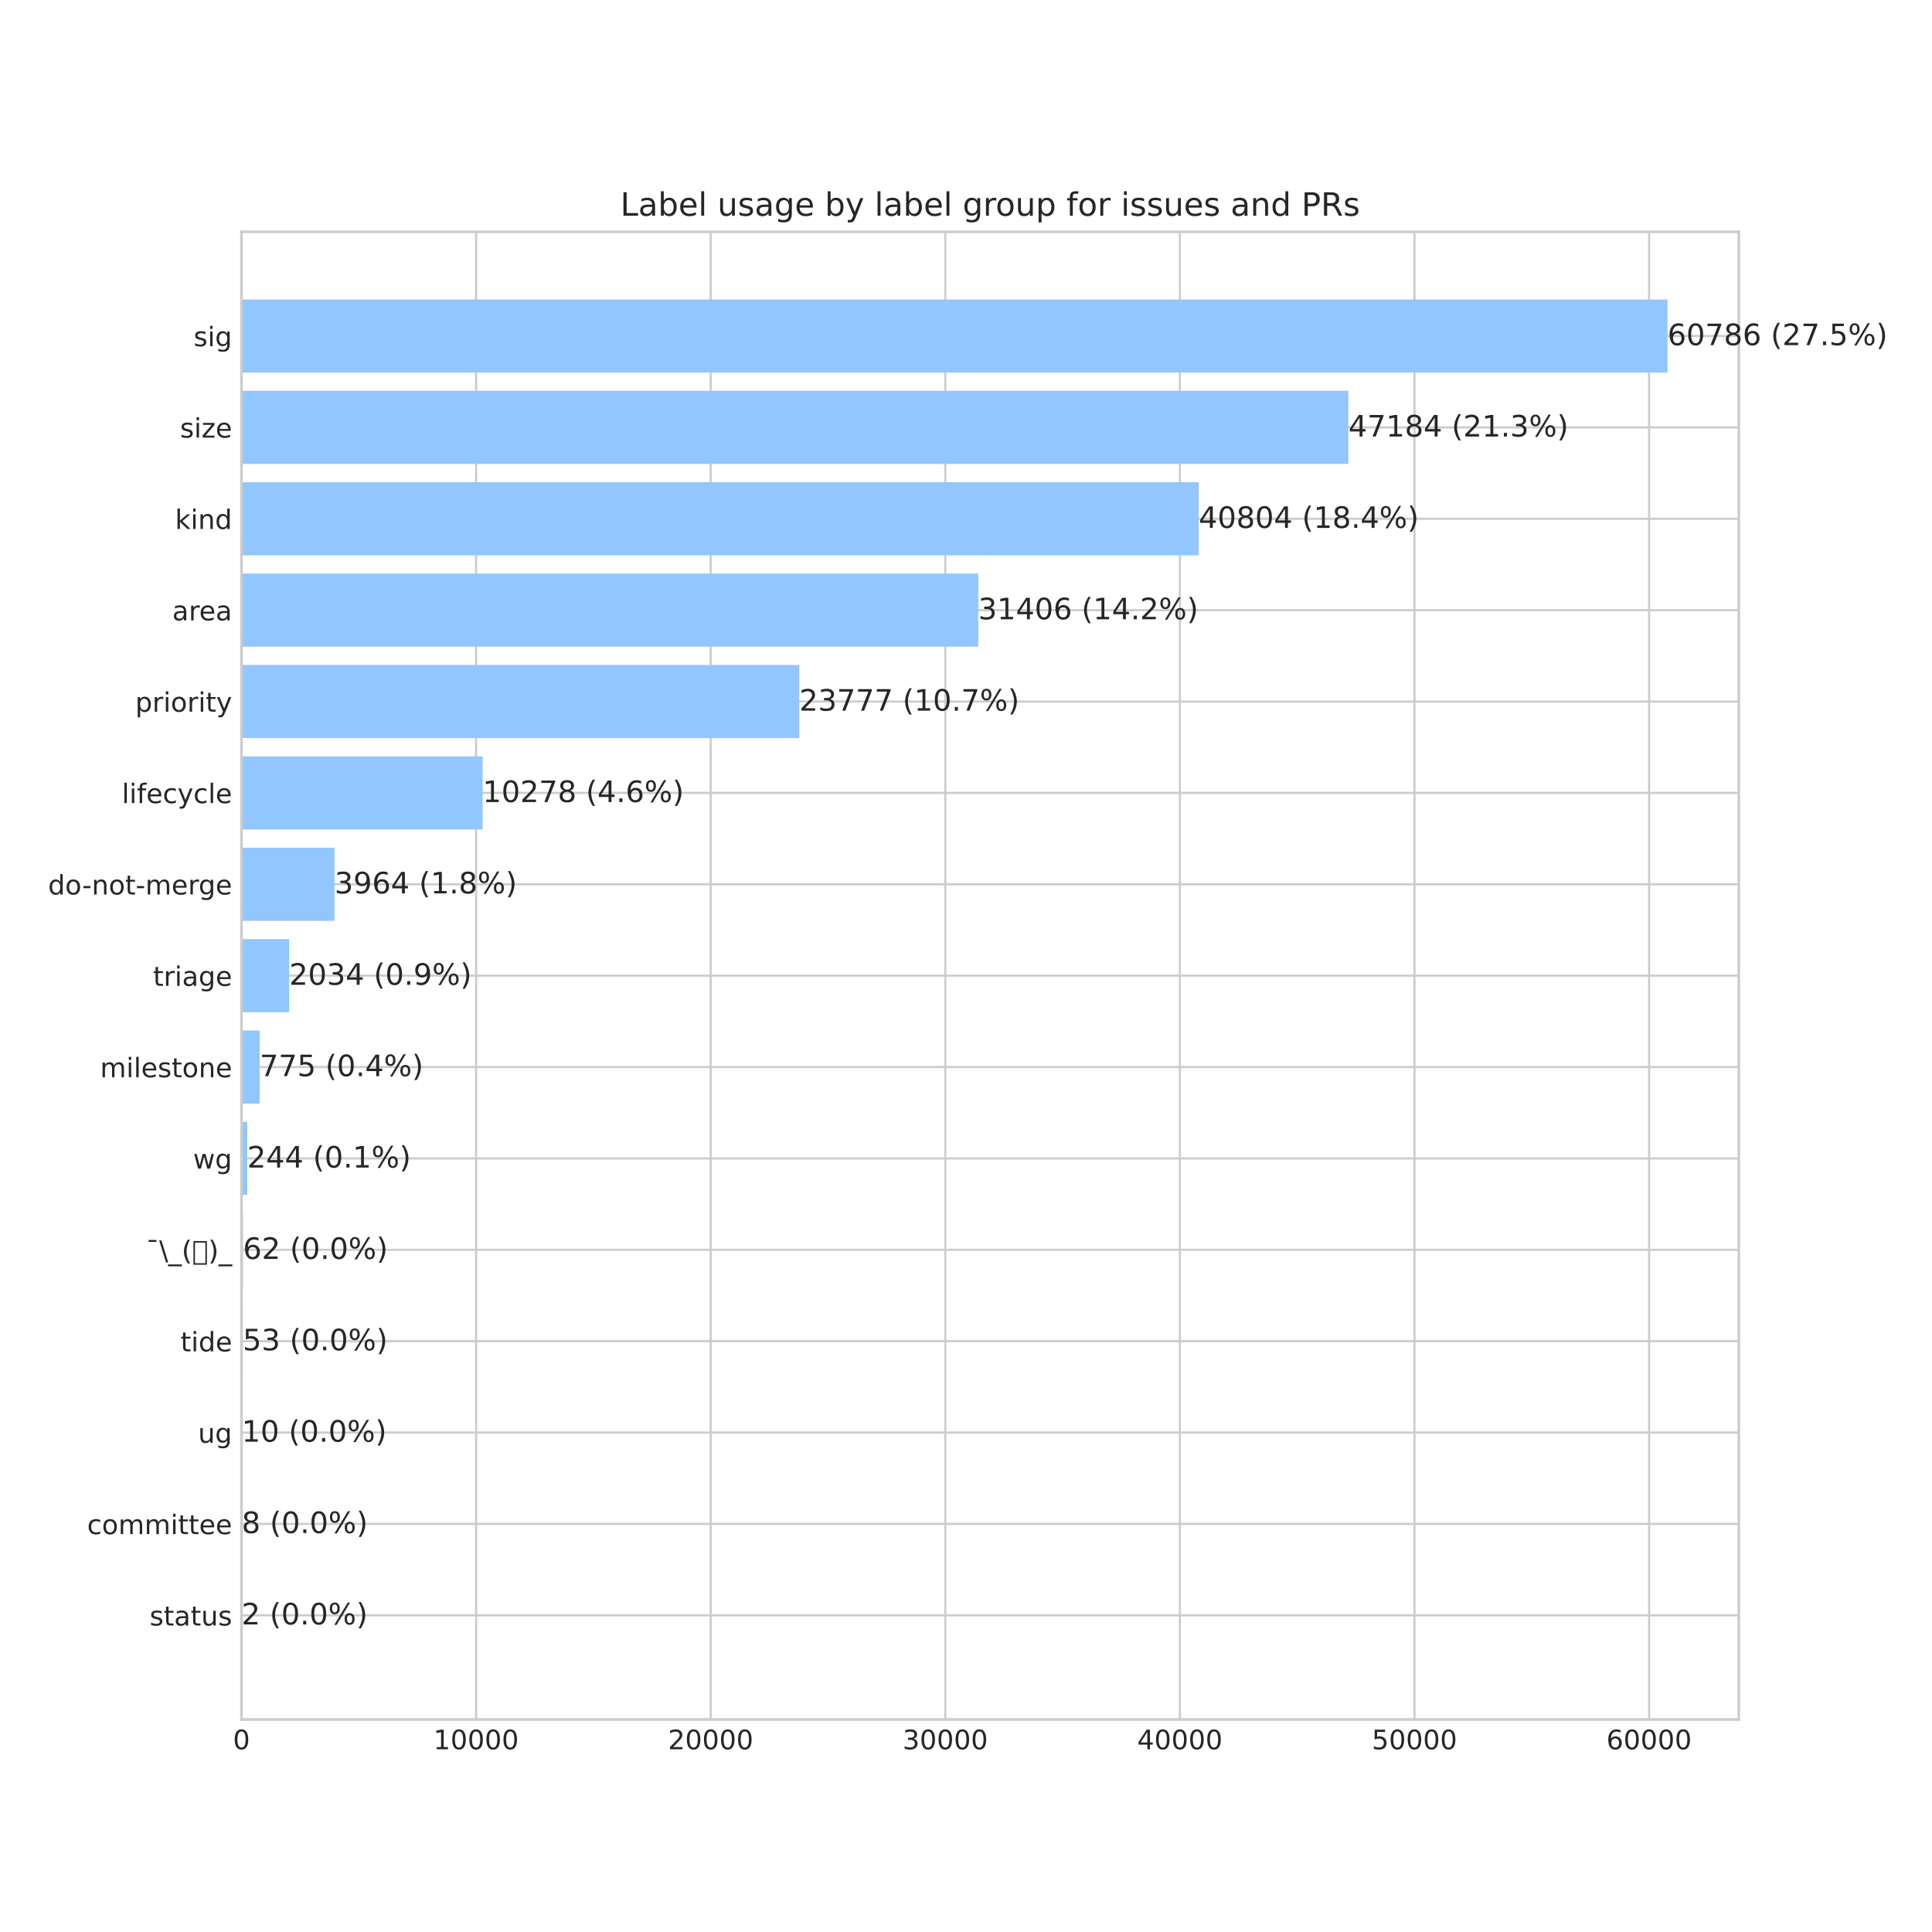 <svg xmlns="http://www.w3.org/2000/svg" xmlns:xlink="http://www.w3.org/1999/xlink" width="960" height="960" version="1.1" viewBox="0 0 720 720"><defs><style type="text/css">*{stroke-linecap:butt;stroke-linejoin:round}</style></defs><g id="figure_1"><g id="patch_1"><path d="M 0 720 L 720 720 L 720 0 L 0 0 z" style="fill:#fff"/></g><g id="axes_1"><g id="patch_2"><path d="M 90 640.8 L 648 640.8 L 648 86.4 L 90 86.4 z" style="fill:#fff"/></g><g id="matplotlib.axis_1"><g id="xtick_1"><g id="line2d_1"><path d="M 90 640.8 L 90 86.4" clip-path="url(#p9ee6053c88)" style="fill:none;stroke:#ccc;stroke-linecap:round;stroke-width:.8"/></g><g id="text_1"><defs><path id="DejaVuSans-48" d="M 31.781 66.406 Q 24.172 66.406 20.328 58.906 Q 16.5 51.422 16.5 36.375 Q 16.5 21.391 20.328 13.891 Q 24.172 6.391 31.781 6.391 Q 39.453 6.391 43.281 13.891 Q 47.125 21.391 47.125 36.375 Q 47.125 51.422 43.281 58.906 Q 39.453 66.406 31.781 66.406 z M 31.781 74.219 Q 44.047 74.219 50.516 64.516 Q 56.984 54.828 56.984 36.375 Q 56.984 17.969 50.516 8.266 Q 44.047 -1.422 31.781 -1.422 Q 19.531 -1.422 13.062 8.266 Q 6.594 17.969 6.594 36.375 Q 6.594 54.828 13.062 64.516 Q 19.531 74.219 31.781 74.219 z"/></defs><g style="fill:#262626" transform="translate(86.819 651.898)scale(0.1 -0.1)"><use xlink:href="#DejaVuSans-48"/></g></g></g><g id="xtick_2"><g id="line2d_3"><path d="M 177.426 640.8 L 177.426 86.4" clip-path="url(#p9ee6053c88)" style="fill:none;stroke:#ccc;stroke-linecap:round;stroke-width:.8"/></g><g id="text_2"><defs><path id="DejaVuSans-49" d="M 12.406 8.297 L 28.516 8.297 L 28.516 63.922 L 10.984 60.406 L 10.984 69.391 L 28.422 72.906 L 38.281 72.906 L 38.281 8.297 L 54.391 8.297 L 54.391 0 L 12.406 0 z"/></defs><g style="fill:#262626" transform="translate(161.52 651.898)scale(0.1 -0.1)"><use xlink:href="#DejaVuSans-49"/><use x="63.623" xlink:href="#DejaVuSans-48"/><use x="127.246" xlink:href="#DejaVuSans-48"/><use x="190.869" xlink:href="#DejaVuSans-48"/><use x="254.492" xlink:href="#DejaVuSans-48"/></g></g></g><g id="xtick_3"><g id="line2d_5"><path d="M 264.852 640.8 L 264.852 86.4" clip-path="url(#p9ee6053c88)" style="fill:none;stroke:#ccc;stroke-linecap:round;stroke-width:.8"/></g><g id="text_3"><defs><path id="DejaVuSans-50" d="M 19.188 8.297 L 53.609 8.297 L 53.609 0 L 7.328 0 L 7.328 8.297 Q 12.938 14.109 22.625 23.891 Q 32.328 33.688 34.812 36.531 Q 39.547 41.844 41.422 45.531 Q 43.312 49.219 43.312 52.781 Q 43.312 58.594 39.234 62.25 Q 35.156 65.922 28.609 65.922 Q 23.969 65.922 18.812 64.312 Q 13.672 62.703 7.812 59.422 L 7.812 69.391 Q 13.766 71.781 18.938 73 Q 24.125 74.219 28.422 74.219 Q 39.75 74.219 46.484 68.547 Q 53.219 62.891 53.219 53.422 Q 53.219 48.922 51.531 44.891 Q 49.859 40.875 45.406 35.406 Q 44.188 33.984 37.641 27.219 Q 31.109 20.453 19.188 8.297 z"/></defs><g style="fill:#262626" transform="translate(248.946 651.898)scale(0.1 -0.1)"><use xlink:href="#DejaVuSans-50"/><use x="63.623" xlink:href="#DejaVuSans-48"/><use x="127.246" xlink:href="#DejaVuSans-48"/><use x="190.869" xlink:href="#DejaVuSans-48"/><use x="254.492" xlink:href="#DejaVuSans-48"/></g></g></g><g id="xtick_4"><g id="line2d_7"><path d="M 352.278 640.8 L 352.278 86.4" clip-path="url(#p9ee6053c88)" style="fill:none;stroke:#ccc;stroke-linecap:round;stroke-width:.8"/></g><g id="text_4"><defs><path id="DejaVuSans-51" d="M 40.578 39.312 Q 47.656 37.797 51.625 33 Q 55.609 28.219 55.609 21.188 Q 55.609 10.406 48.188 4.484 Q 40.766 -1.422 27.094 -1.422 Q 22.516 -1.422 17.656 -0.516 Q 12.797 0.391 7.625 2.203 L 7.625 11.719 Q 11.719 9.328 16.594 8.109 Q 21.484 6.891 26.812 6.891 Q 36.078 6.891 40.938 10.547 Q 45.797 14.203 45.797 21.188 Q 45.797 27.641 41.281 31.266 Q 36.766 34.906 28.719 34.906 L 20.219 34.906 L 20.219 43.016 L 29.109 43.016 Q 36.375 43.016 40.234 45.922 Q 44.094 48.828 44.094 54.297 Q 44.094 59.906 40.109 62.906 Q 36.141 65.922 28.719 65.922 Q 24.656 65.922 20.016 65.031 Q 15.375 64.156 9.812 62.312 L 9.812 71.094 Q 15.438 72.656 20.344 73.438 Q 25.25 74.219 29.594 74.219 Q 40.828 74.219 47.359 69.109 Q 53.906 64.016 53.906 55.328 Q 53.906 49.266 50.438 45.094 Q 46.969 40.922 40.578 39.312 z"/></defs><g style="fill:#262626" transform="translate(336.372 651.898)scale(0.1 -0.1)"><use xlink:href="#DejaVuSans-51"/><use x="63.623" xlink:href="#DejaVuSans-48"/><use x="127.246" xlink:href="#DejaVuSans-48"/><use x="190.869" xlink:href="#DejaVuSans-48"/><use x="254.492" xlink:href="#DejaVuSans-48"/></g></g></g><g id="xtick_5"><g id="line2d_9"><path d="M 439.705 640.8 L 439.705 86.4" clip-path="url(#p9ee6053c88)" style="fill:none;stroke:#ccc;stroke-linecap:round;stroke-width:.8"/></g><g id="text_5"><defs><path id="DejaVuSans-52" d="M 37.797 64.312 L 12.891 25.391 L 37.797 25.391 z M 35.203 72.906 L 47.609 72.906 L 47.609 25.391 L 58.016 25.391 L 58.016 17.188 L 47.609 17.188 L 47.609 0 L 37.797 0 L 37.797 17.188 L 4.891 17.188 L 4.891 26.703 z"/></defs><g style="fill:#262626" transform="translate(423.798 651.898)scale(0.1 -0.1)"><use xlink:href="#DejaVuSans-52"/><use x="63.623" xlink:href="#DejaVuSans-48"/><use x="127.246" xlink:href="#DejaVuSans-48"/><use x="190.869" xlink:href="#DejaVuSans-48"/><use x="254.492" xlink:href="#DejaVuSans-48"/></g></g></g><g id="xtick_6"><g id="line2d_11"><path d="M 527.131 640.8 L 527.131 86.4" clip-path="url(#p9ee6053c88)" style="fill:none;stroke:#ccc;stroke-linecap:round;stroke-width:.8"/></g><g id="text_6"><defs><path id="DejaVuSans-53" d="M 10.797 72.906 L 49.516 72.906 L 49.516 64.594 L 19.828 64.594 L 19.828 46.734 Q 21.969 47.469 24.109 47.828 Q 26.266 48.188 28.422 48.188 Q 40.625 48.188 47.75 41.5 Q 54.891 34.812 54.891 23.391 Q 54.891 11.625 47.562 5.094 Q 40.234 -1.422 26.906 -1.422 Q 22.312 -1.422 17.547 -0.641 Q 12.797 0.141 7.719 1.703 L 7.719 11.625 Q 12.109 9.234 16.797 8.062 Q 21.484 6.891 26.703 6.891 Q 35.156 6.891 40.078 11.328 Q 45.016 15.766 45.016 23.391 Q 45.016 31 40.078 35.438 Q 35.156 39.891 26.703 39.891 Q 22.75 39.891 18.812 39.016 Q 14.891 38.141 10.797 36.281 z"/></defs><g style="fill:#262626" transform="translate(511.224 651.898)scale(0.1 -0.1)"><use xlink:href="#DejaVuSans-53"/><use x="63.623" xlink:href="#DejaVuSans-48"/><use x="127.246" xlink:href="#DejaVuSans-48"/><use x="190.869" xlink:href="#DejaVuSans-48"/><use x="254.492" xlink:href="#DejaVuSans-48"/></g></g></g><g id="xtick_7"><g id="line2d_13"><path d="M 614.557 640.8 L 614.557 86.4" clip-path="url(#p9ee6053c88)" style="fill:none;stroke:#ccc;stroke-linecap:round;stroke-width:.8"/></g><g id="text_7"><defs><path id="DejaVuSans-54" d="M 33.016 40.375 Q 26.375 40.375 22.484 35.828 Q 18.609 31.297 18.609 23.391 Q 18.609 15.531 22.484 10.953 Q 26.375 6.391 33.016 6.391 Q 39.656 6.391 43.531 10.953 Q 47.406 15.531 47.406 23.391 Q 47.406 31.297 43.531 35.828 Q 39.656 40.375 33.016 40.375 z M 52.594 71.297 L 52.594 62.312 Q 48.875 64.062 45.094 64.984 Q 41.312 65.922 37.594 65.922 Q 27.828 65.922 22.672 59.328 Q 17.531 52.734 16.797 39.406 Q 19.672 43.656 24.016 45.922 Q 28.375 48.188 33.594 48.188 Q 44.578 48.188 50.953 41.516 Q 57.328 34.859 57.328 23.391 Q 57.328 12.156 50.688 5.359 Q 44.047 -1.422 33.016 -1.422 Q 20.359 -1.422 13.672 8.266 Q 6.984 17.969 6.984 36.375 Q 6.984 53.656 15.188 63.938 Q 23.391 74.219 37.203 74.219 Q 40.922 74.219 44.703 73.484 Q 48.484 72.75 52.594 71.297 z"/></defs><g style="fill:#262626" transform="translate(598.651 651.898)scale(0.1 -0.1)"><use xlink:href="#DejaVuSans-54"/><use x="63.623" xlink:href="#DejaVuSans-48"/><use x="127.246" xlink:href="#DejaVuSans-48"/><use x="190.869" xlink:href="#DejaVuSans-48"/><use x="254.492" xlink:href="#DejaVuSans-48"/></g></g></g></g><g id="matplotlib.axis_2"><g id="ytick_1"><g id="line2d_15"><path d="M 90 601.978 L 648 601.978" clip-path="url(#p9ee6053c88)" style="fill:none;stroke:#ccc;stroke-linecap:round;stroke-width:.8"/></g><g id="text_8"><defs><path id="DejaVuSans-115" d="M 44.281 53.078 L 44.281 44.578 Q 40.484 46.531 36.375 47.5 Q 32.281 48.484 27.875 48.484 Q 21.188 48.484 17.844 46.438 Q 14.5 44.391 14.5 40.281 Q 14.5 37.156 16.891 35.375 Q 19.281 33.594 26.516 31.984 L 29.594 31.297 Q 39.156 29.25 43.188 25.516 Q 47.219 21.781 47.219 15.094 Q 47.219 7.469 41.188 3.016 Q 35.156 -1.422 24.609 -1.422 Q 20.219 -1.422 15.453 -0.562 Q 10.688 0.297 5.422 2 L 5.422 11.281 Q 10.406 8.688 15.234 7.391 Q 20.062 6.109 24.812 6.109 Q 31.156 6.109 34.562 8.281 Q 37.984 10.453 37.984 14.406 Q 37.984 18.062 35.516 20.016 Q 33.062 21.969 24.703 23.781 L 21.578 24.516 Q 13.234 26.266 9.516 29.906 Q 5.812 33.547 5.812 39.891 Q 5.812 47.609 11.281 51.797 Q 16.75 56 26.812 56 Q 31.781 56 36.172 55.266 Q 40.578 54.547 44.281 53.078 z"/><path id="DejaVuSans-116" d="M 18.312 70.219 L 18.312 54.688 L 36.812 54.688 L 36.812 47.703 L 18.312 47.703 L 18.312 18.016 Q 18.312 11.328 20.141 9.422 Q 21.969 7.516 27.594 7.516 L 36.812 7.516 L 36.812 0 L 27.594 0 Q 17.188 0 13.234 3.875 Q 9.281 7.766 9.281 18.016 L 9.281 47.703 L 2.688 47.703 L 2.688 54.688 L 9.281 54.688 L 9.281 70.219 z"/><path id="DejaVuSans-97" d="M 34.281 27.484 Q 23.391 27.484 19.188 25 Q 14.984 22.516 14.984 16.5 Q 14.984 11.719 18.141 8.906 Q 21.297 6.109 26.703 6.109 Q 34.188 6.109 38.703 11.406 Q 43.219 16.703 43.219 25.484 L 43.219 27.484 z M 52.203 31.203 L 52.203 0 L 43.219 0 L 43.219 8.297 Q 40.141 3.328 35.547 0.953 Q 30.953 -1.422 24.312 -1.422 Q 15.922 -1.422 10.953 3.297 Q 6 8.016 6 15.922 Q 6 25.141 12.172 29.828 Q 18.359 34.516 30.609 34.516 L 43.219 34.516 L 43.219 35.406 Q 43.219 41.609 39.141 45 Q 35.062 48.391 27.688 48.391 Q 23 48.391 18.547 47.266 Q 14.109 46.141 10.016 43.891 L 10.016 52.203 Q 14.938 54.109 19.578 55.047 Q 24.219 56 28.609 56 Q 40.484 56 46.344 49.844 Q 52.203 43.703 52.203 31.203 z"/><path id="DejaVuSans-117" d="M 8.5 21.578 L 8.5 54.688 L 17.484 54.688 L 17.484 21.922 Q 17.484 14.156 20.5 10.266 Q 23.531 6.391 29.594 6.391 Q 36.859 6.391 41.078 11.031 Q 45.312 15.672 45.312 23.688 L 45.312 54.688 L 54.297 54.688 L 54.297 0 L 45.312 0 L 45.312 8.406 Q 42.047 3.422 37.719 1 Q 33.406 -1.422 27.688 -1.422 Q 18.266 -1.422 13.375 4.438 Q 8.5 10.297 8.5 21.578 z M 31.109 56 z"/></defs><g style="fill:#262626" transform="translate(55.775 605.778)scale(0.1 -0.1)"><use xlink:href="#DejaVuSans-115"/><use x="52.1" xlink:href="#DejaVuSans-116"/><use x="91.309" xlink:href="#DejaVuSans-97"/><use x="152.588" xlink:href="#DejaVuSans-116"/><use x="191.797" xlink:href="#DejaVuSans-117"/><use x="255.176" xlink:href="#DejaVuSans-115"/></g></g></g><g id="ytick_2"><g id="line2d_17"><path d="M 90 567.924 L 648 567.924" clip-path="url(#p9ee6053c88)" style="fill:none;stroke:#ccc;stroke-linecap:round;stroke-width:.8"/></g><g id="text_9"><defs><path id="DejaVuSans-99" d="M 48.781 52.594 L 48.781 44.188 Q 44.969 46.297 41.141 47.344 Q 37.312 48.391 33.406 48.391 Q 24.656 48.391 19.812 42.844 Q 14.984 37.312 14.984 27.297 Q 14.984 17.281 19.812 11.734 Q 24.656 6.203 33.406 6.203 Q 37.312 6.203 41.141 7.25 Q 44.969 8.297 48.781 10.406 L 48.781 2.094 Q 45.016 0.344 40.984 -0.531 Q 36.969 -1.422 32.422 -1.422 Q 20.062 -1.422 12.781 6.344 Q 5.516 14.109 5.516 27.297 Q 5.516 40.672 12.859 48.328 Q 20.219 56 33.016 56 Q 37.156 56 41.109 55.141 Q 45.062 54.297 48.781 52.594 z"/><path id="DejaVuSans-111" d="M 30.609 48.391 Q 23.391 48.391 19.188 42.75 Q 14.984 37.109 14.984 27.297 Q 14.984 17.484 19.156 11.844 Q 23.344 6.203 30.609 6.203 Q 37.797 6.203 41.984 11.859 Q 46.188 17.531 46.188 27.297 Q 46.188 37.016 41.984 42.703 Q 37.797 48.391 30.609 48.391 z M 30.609 56 Q 42.328 56 49.016 48.375 Q 55.719 40.766 55.719 27.297 Q 55.719 13.875 49.016 6.219 Q 42.328 -1.422 30.609 -1.422 Q 18.844 -1.422 12.172 6.219 Q 5.516 13.875 5.516 27.297 Q 5.516 40.766 12.172 48.375 Q 18.844 56 30.609 56 z"/><path id="DejaVuSans-109" d="M 52 44.188 Q 55.375 50.25 60.062 53.125 Q 64.75 56 71.094 56 Q 79.641 56 84.281 50.016 Q 88.922 44.047 88.922 33.016 L 88.922 0 L 79.891 0 L 79.891 32.719 Q 79.891 40.578 77.094 44.375 Q 74.312 48.188 68.609 48.188 Q 61.625 48.188 57.562 43.547 Q 53.516 38.922 53.516 30.906 L 53.516 0 L 44.484 0 L 44.484 32.719 Q 44.484 40.625 41.703 44.406 Q 38.922 48.188 33.109 48.188 Q 26.219 48.188 22.156 43.531 Q 18.109 38.875 18.109 30.906 L 18.109 0 L 9.078 0 L 9.078 54.688 L 18.109 54.688 L 18.109 46.188 Q 21.188 51.219 25.484 53.609 Q 29.781 56 35.688 56 Q 41.656 56 45.828 52.969 Q 50 49.953 52 44.188 z"/><path id="DejaVuSans-105" d="M 9.422 54.688 L 18.406 54.688 L 18.406 0 L 9.422 0 z M 9.422 75.984 L 18.406 75.984 L 18.406 64.594 L 9.422 64.594 z"/><path id="DejaVuSans-101" d="M 56.203 29.594 L 56.203 25.203 L 14.891 25.203 Q 15.484 15.922 20.484 11.062 Q 25.484 6.203 34.422 6.203 Q 39.594 6.203 44.453 7.469 Q 49.312 8.734 54.109 11.281 L 54.109 2.781 Q 49.266 0.734 44.188 -0.344 Q 39.109 -1.422 33.891 -1.422 Q 20.797 -1.422 13.156 6.188 Q 5.516 13.812 5.516 26.812 Q 5.516 40.234 12.766 48.109 Q 20.016 56 32.328 56 Q 43.359 56 49.781 48.891 Q 56.203 41.797 56.203 29.594 z M 47.219 32.234 Q 47.125 39.594 43.094 43.984 Q 39.062 48.391 32.422 48.391 Q 24.906 48.391 20.391 44.141 Q 15.875 39.891 15.188 32.172 z"/></defs><g style="fill:#262626" transform="translate(32.477 571.724)scale(0.1 -0.1)"><use xlink:href="#DejaVuSans-99"/><use x="54.98" xlink:href="#DejaVuSans-111"/><use x="116.162" xlink:href="#DejaVuSans-109"/><use x="213.574" xlink:href="#DejaVuSans-109"/><use x="310.986" xlink:href="#DejaVuSans-105"/><use x="338.77" xlink:href="#DejaVuSans-116"/><use x="377.979" xlink:href="#DejaVuSans-116"/><use x="417.188" xlink:href="#DejaVuSans-101"/><use x="478.711" xlink:href="#DejaVuSans-101"/></g></g></g><g id="ytick_3"><g id="line2d_19"><path d="M 90 533.87 L 648 533.87" clip-path="url(#p9ee6053c88)" style="fill:none;stroke:#ccc;stroke-linecap:round;stroke-width:.8"/></g><g id="text_10"><defs><path id="DejaVuSans-103" d="M 45.406 27.984 Q 45.406 37.75 41.375 43.109 Q 37.359 48.484 30.078 48.484 Q 22.859 48.484 18.828 43.109 Q 14.797 37.75 14.797 27.984 Q 14.797 18.266 18.828 12.891 Q 22.859 7.516 30.078 7.516 Q 37.359 7.516 41.375 12.891 Q 45.406 18.266 45.406 27.984 z M 54.391 6.781 Q 54.391 -7.172 48.188 -13.984 Q 42 -20.797 29.203 -20.797 Q 24.469 -20.797 20.266 -20.094 Q 16.062 -19.391 12.109 -17.922 L 12.109 -9.188 Q 16.062 -11.328 19.922 -12.344 Q 23.781 -13.375 27.781 -13.375 Q 36.625 -13.375 41.016 -8.766 Q 45.406 -4.156 45.406 5.172 L 45.406 9.625 Q 42.625 4.781 38.281 2.391 Q 33.938 0 27.875 0 Q 17.828 0 11.672 7.656 Q 5.516 15.328 5.516 27.984 Q 5.516 40.672 11.672 48.328 Q 17.828 56 27.875 56 Q 33.938 56 38.281 53.609 Q 42.625 51.219 45.406 46.391 L 45.406 54.688 L 54.391 54.688 z"/></defs><g style="fill:#262626" transform="translate(73.814 537.669)scale(0.1 -0.1)"><use xlink:href="#DejaVuSans-117"/><use x="63.379" xlink:href="#DejaVuSans-103"/></g></g></g><g id="ytick_4"><g id="line2d_21"><path d="M 90 499.816 L 648 499.816" clip-path="url(#p9ee6053c88)" style="fill:none;stroke:#ccc;stroke-linecap:round;stroke-width:.8"/></g><g id="text_11"><defs><path id="DejaVuSans-100" d="M 45.406 46.391 L 45.406 75.984 L 54.391 75.984 L 54.391 0 L 45.406 0 L 45.406 8.203 Q 42.578 3.328 38.25 0.953 Q 33.938 -1.422 27.875 -1.422 Q 17.969 -1.422 11.734 6.484 Q 5.516 14.406 5.516 27.297 Q 5.516 40.188 11.734 48.094 Q 17.969 56 27.875 56 Q 33.938 56 38.25 53.625 Q 42.578 51.266 45.406 46.391 z M 14.797 27.297 Q 14.797 17.391 18.875 11.75 Q 22.953 6.109 30.078 6.109 Q 37.203 6.109 41.297 11.75 Q 45.406 17.391 45.406 27.297 Q 45.406 37.203 41.297 42.844 Q 37.203 48.484 30.078 48.484 Q 22.953 48.484 18.875 42.844 Q 14.797 37.203 14.797 27.297 z"/></defs><g style="fill:#262626" transform="translate(67.3 503.615)scale(0.1 -0.1)"><use xlink:href="#DejaVuSans-116"/><use x="39.209" xlink:href="#DejaVuSans-105"/><use x="66.992" xlink:href="#DejaVuSans-100"/><use x="130.469" xlink:href="#DejaVuSans-101"/></g></g></g><g id="ytick_5"><g id="line2d_23"><path d="M 90 465.762 L 648 465.762" clip-path="url(#p9ee6053c88)" style="fill:none;stroke:#ccc;stroke-linecap:round;stroke-width:.8"/></g><g id="text_12"><defs><path id="DejaVuSans-175" d="M 10.406 74.516 L 39.594 74.516 L 39.594 67.281 L 10.406 67.281 z"/><path id="DejaVuSans-92" d="M 8.297 72.906 L 33.688 -9.281 L 25.391 -9.281 L 0 72.906 z"/><path id="DejaVuSans-95" d="M 50.984 -16.609 L 50.984 -23.578 L -0.984 -23.578 L -0.984 -16.609 z"/><path id="DejaVuSans-40" d="M 31 75.875 Q 24.469 64.656 21.281 53.656 Q 18.109 42.672 18.109 31.391 Q 18.109 20.125 21.312 9.062 Q 24.516 -2 31 -13.188 L 23.188 -13.188 Q 15.875 -1.703 12.234 9.375 Q 8.594 20.453 8.594 31.391 Q 8.594 42.281 12.203 53.312 Q 15.828 64.359 23.188 75.875 z"/><path id="DejaVuSans-12484" d="M 4.984 -17.672 L 4.984 70.516 L 54.984 70.516 L 54.984 -17.672 z M 10.594 -12.109 L 49.422 -12.109 L 49.422 64.891 L 10.594 64.891 z"/><path id="DejaVuSans-41" d="M 8.016 75.875 L 15.828 75.875 Q 23.141 64.359 26.781 53.312 Q 30.422 42.281 30.422 31.391 Q 30.422 20.453 26.781 9.375 Q 23.141 -1.703 15.828 -13.188 L 8.016 -13.188 Q 14.5 -2 17.703 9.062 Q 20.906 20.125 20.906 31.391 Q 20.906 42.672 17.703 53.656 Q 14.5 64.656 8.016 75.875 z"/></defs><g style="fill:#262626" transform="translate(54.327 469.556)scale(0.1 -0.1)"><use xlink:href="#DejaVuSans-175"/><use x="50" xlink:href="#DejaVuSans-92"/><use x="83.691" xlink:href="#DejaVuSans-95"/><use x="133.691" xlink:href="#DejaVuSans-40"/><use x="172.705" xlink:href="#DejaVuSans-12484"/><use x="232.715" xlink:href="#DejaVuSans-41"/><use x="271.729" xlink:href="#DejaVuSans-95"/></g></g></g><g id="ytick_6"><g id="line2d_25"><path d="M 90 431.708 L 648 431.708" clip-path="url(#p9ee6053c88)" style="fill:none;stroke:#ccc;stroke-linecap:round;stroke-width:.8"/></g><g id="text_13"><defs><path id="DejaVuSans-119" d="M 4.203 54.688 L 13.188 54.688 L 24.422 12.016 L 35.594 54.688 L 46.188 54.688 L 57.422 12.016 L 68.609 54.688 L 77.594 54.688 L 63.281 0 L 52.688 0 L 40.922 44.828 L 29.109 0 L 18.5 0 z"/></defs><g style="fill:#262626" transform="translate(71.973 435.507)scale(0.1 -0.1)"><use xlink:href="#DejaVuSans-119"/><use x="81.787" xlink:href="#DejaVuSans-103"/></g></g></g><g id="ytick_7"><g id="line2d_27"><path d="M 90 397.654 L 648 397.654" clip-path="url(#p9ee6053c88)" style="fill:none;stroke:#ccc;stroke-linecap:round;stroke-width:.8"/></g><g id="text_14"><defs><path id="DejaVuSans-108" d="M 9.422 75.984 L 18.406 75.984 L 18.406 0 L 9.422 0 z"/><path id="DejaVuSans-110" d="M 54.891 33.016 L 54.891 0 L 45.906 0 L 45.906 32.719 Q 45.906 40.484 42.875 44.328 Q 39.844 48.188 33.797 48.188 Q 26.516 48.188 22.312 43.547 Q 18.109 38.922 18.109 30.906 L 18.109 0 L 9.078 0 L 9.078 54.688 L 18.109 54.688 L 18.109 46.188 Q 21.344 51.125 25.703 53.562 Q 30.078 56 35.797 56 Q 45.219 56 50.047 50.172 Q 54.891 44.344 54.891 33.016 z"/></defs><g style="fill:#262626" transform="translate(37.311 401.453)scale(0.1 -0.1)"><use xlink:href="#DejaVuSans-109"/><use x="97.412" xlink:href="#DejaVuSans-105"/><use x="125.195" xlink:href="#DejaVuSans-108"/><use x="152.979" xlink:href="#DejaVuSans-101"/><use x="214.502" xlink:href="#DejaVuSans-115"/><use x="266.602" xlink:href="#DejaVuSans-116"/><use x="305.811" xlink:href="#DejaVuSans-111"/><use x="366.992" xlink:href="#DejaVuSans-110"/><use x="430.371" xlink:href="#DejaVuSans-101"/></g></g></g><g id="ytick_8"><g id="line2d_29"><path d="M 90 363.6 L 648 363.6" clip-path="url(#p9ee6053c88)" style="fill:none;stroke:#ccc;stroke-linecap:round;stroke-width:.8"/></g><g id="text_15"><defs><path id="DejaVuSans-114" d="M 41.109 46.297 Q 39.594 47.172 37.812 47.578 Q 36.031 48 33.891 48 Q 26.266 48 22.188 43.047 Q 18.109 38.094 18.109 28.812 L 18.109 0 L 9.078 0 L 9.078 54.688 L 18.109 54.688 L 18.109 46.188 Q 20.953 51.172 25.484 53.578 Q 30.031 56 36.531 56 Q 37.453 56 38.578 55.875 Q 39.703 55.766 41.062 55.516 z"/></defs><g style="fill:#262626" transform="translate(57.061 367.399)scale(0.1 -0.1)"><use xlink:href="#DejaVuSans-116"/><use x="39.209" xlink:href="#DejaVuSans-114"/><use x="80.322" xlink:href="#DejaVuSans-105"/><use x="108.105" xlink:href="#DejaVuSans-97"/><use x="169.385" xlink:href="#DejaVuSans-103"/><use x="232.861" xlink:href="#DejaVuSans-101"/></g></g></g><g id="ytick_9"><g id="line2d_31"><path d="M 90 329.546 L 648 329.546" clip-path="url(#p9ee6053c88)" style="fill:none;stroke:#ccc;stroke-linecap:round;stroke-width:.8"/></g><g id="text_16"><defs><path id="DejaVuSans-45" d="M 4.891 31.391 L 31.203 31.391 L 31.203 23.391 L 4.891 23.391 z"/></defs><g style="fill:#262626" transform="translate(17.922 333.345)scale(0.1 -0.1)"><use xlink:href="#DejaVuSans-100"/><use x="63.477" xlink:href="#DejaVuSans-111"/><use x="126.533" xlink:href="#DejaVuSans-45"/><use x="162.617" xlink:href="#DejaVuSans-110"/><use x="225.996" xlink:href="#DejaVuSans-111"/><use x="287.178" xlink:href="#DejaVuSans-116"/><use x="326.387" xlink:href="#DejaVuSans-45"/><use x="362.471" xlink:href="#DejaVuSans-109"/><use x="459.883" xlink:href="#DejaVuSans-101"/><use x="521.406" xlink:href="#DejaVuSans-114"/><use x="560.77" xlink:href="#DejaVuSans-103"/><use x="624.246" xlink:href="#DejaVuSans-101"/></g></g></g><g id="ytick_10"><g id="line2d_33"><path d="M 90 295.492 L 648 295.492" clip-path="url(#p9ee6053c88)" style="fill:none;stroke:#ccc;stroke-linecap:round;stroke-width:.8"/></g><g id="text_17"><defs><path id="DejaVuSans-102" d="M 37.109 75.984 L 37.109 68.5 L 28.516 68.5 Q 23.688 68.5 21.797 66.547 Q 19.922 64.594 19.922 59.516 L 19.922 54.688 L 34.719 54.688 L 34.719 47.703 L 19.922 47.703 L 19.922 0 L 10.891 0 L 10.891 47.703 L 2.297 47.703 L 2.297 54.688 L 10.891 54.688 L 10.891 58.5 Q 10.891 67.625 15.141 71.797 Q 19.391 75.984 28.609 75.984 z"/><path id="DejaVuSans-121" d="M 32.172 -5.078 Q 28.375 -14.844 24.75 -17.812 Q 21.141 -20.797 15.094 -20.797 L 7.906 -20.797 L 7.906 -13.281 L 13.188 -13.281 Q 16.891 -13.281 18.938 -11.516 Q 21 -9.766 23.484 -3.219 L 25.094 0.875 L 2.984 54.688 L 12.5 54.688 L 29.594 11.922 L 46.688 54.688 L 56.203 54.688 z"/></defs><g style="fill:#262626" transform="translate(45.423 299.291)scale(0.1 -0.1)"><use xlink:href="#DejaVuSans-108"/><use x="27.783" xlink:href="#DejaVuSans-105"/><use x="55.566" xlink:href="#DejaVuSans-102"/><use x="90.771" xlink:href="#DejaVuSans-101"/><use x="152.295" xlink:href="#DejaVuSans-99"/><use x="207.275" xlink:href="#DejaVuSans-121"/><use x="266.455" xlink:href="#DejaVuSans-99"/><use x="321.436" xlink:href="#DejaVuSans-108"/><use x="349.219" xlink:href="#DejaVuSans-101"/></g></g></g><g id="ytick_11"><g id="line2d_35"><path d="M 90 261.438 L 648 261.438" clip-path="url(#p9ee6053c88)" style="fill:none;stroke:#ccc;stroke-linecap:round;stroke-width:.8"/></g><g id="text_18"><defs><path id="DejaVuSans-112" d="M 18.109 8.203 L 18.109 -20.797 L 9.078 -20.797 L 9.078 54.688 L 18.109 54.688 L 18.109 46.391 Q 20.953 51.266 25.266 53.625 Q 29.594 56 35.594 56 Q 45.562 56 51.781 48.094 Q 58.016 40.188 58.016 27.297 Q 58.016 14.406 51.781 6.484 Q 45.562 -1.422 35.594 -1.422 Q 29.594 -1.422 25.266 0.953 Q 20.953 3.328 18.109 8.203 z M 48.688 27.297 Q 48.688 37.203 44.609 42.844 Q 40.531 48.484 33.406 48.484 Q 26.266 48.484 22.188 42.844 Q 18.109 37.203 18.109 27.297 Q 18.109 17.391 22.188 11.75 Q 26.266 6.109 33.406 6.109 Q 40.531 6.109 44.609 11.75 Q 48.688 17.391 48.688 27.297 z"/></defs><g style="fill:#262626" transform="translate(50.416 265.237)scale(0.1 -0.1)"><use xlink:href="#DejaVuSans-112"/><use x="63.477" xlink:href="#DejaVuSans-114"/><use x="104.59" xlink:href="#DejaVuSans-105"/><use x="132.373" xlink:href="#DejaVuSans-111"/><use x="193.555" xlink:href="#DejaVuSans-114"/><use x="234.668" xlink:href="#DejaVuSans-105"/><use x="262.451" xlink:href="#DejaVuSans-116"/><use x="301.66" xlink:href="#DejaVuSans-121"/></g></g></g><g id="ytick_12"><g id="line2d_37"><path d="M 90 227.384 L 648 227.384" clip-path="url(#p9ee6053c88)" style="fill:none;stroke:#ccc;stroke-linecap:round;stroke-width:.8"/></g><g id="text_19"><g style="fill:#262626" transform="translate(64.205 231.183)scale(0.1 -0.1)"><use xlink:href="#DejaVuSans-97"/><use x="61.279" xlink:href="#DejaVuSans-114"/><use x="100.143" xlink:href="#DejaVuSans-101"/><use x="161.666" xlink:href="#DejaVuSans-97"/></g></g></g><g id="ytick_13"><g id="line2d_39"><path d="M 90 193.33 L 648 193.33" clip-path="url(#p9ee6053c88)" style="fill:none;stroke:#ccc;stroke-linecap:round;stroke-width:.8"/></g><g id="text_20"><defs><path id="DejaVuSans-107" d="M 9.078 75.984 L 18.109 75.984 L 18.109 31.109 L 44.922 54.688 L 56.391 54.688 L 27.391 29.109 L 57.625 0 L 45.906 0 L 18.109 26.703 L 18.109 0 L 9.078 0 z"/></defs><g style="fill:#262626" transform="translate(65.245 197.129)scale(0.1 -0.1)"><use xlink:href="#DejaVuSans-107"/><use x="57.91" xlink:href="#DejaVuSans-105"/><use x="85.693" xlink:href="#DejaVuSans-110"/><use x="149.072" xlink:href="#DejaVuSans-100"/></g></g></g><g id="ytick_14"><g id="line2d_41"><path d="M 90 159.276 L 648 159.276" clip-path="url(#p9ee6053c88)" style="fill:none;stroke:#ccc;stroke-linecap:round;stroke-width:.8"/></g><g id="text_21"><defs><path id="DejaVuSans-122" d="M 5.516 54.688 L 48.188 54.688 L 48.188 46.484 L 14.406 7.172 L 48.188 7.172 L 48.188 0 L 4.297 0 L 4.297 8.203 L 38.094 47.516 L 5.516 47.516 z"/></defs><g style="fill:#262626" transform="translate(67.111 163.075)scale(0.1 -0.1)"><use xlink:href="#DejaVuSans-115"/><use x="52.1" xlink:href="#DejaVuSans-105"/><use x="79.883" xlink:href="#DejaVuSans-122"/><use x="132.373" xlink:href="#DejaVuSans-101"/></g></g></g><g id="ytick_15"><g id="line2d_43"><path d="M 90 125.222 L 648 125.222" clip-path="url(#p9ee6053c88)" style="fill:none;stroke:#ccc;stroke-linecap:round;stroke-width:.8"/></g><g id="text_22"><g style="fill:#262626" transform="translate(72.164 129.021)scale(0.1 -0.1)"><use xlink:href="#DejaVuSans-115"/><use x="52.1" xlink:href="#DejaVuSans-105"/><use x="79.883" xlink:href="#DejaVuSans-103"/></g></g></g></g><g id="patch_3"><path d="M 90 615.6 L 90.017 615.6 L 90.017 588.357 L 90 588.357 z" clip-path="url(#p9ee6053c88)" style="fill:#92c6ff"/></g><g id="patch_4"><path d="M 90 581.546 L 90.07 581.546 L 90.07 554.303 L 90 554.303 z" clip-path="url(#p9ee6053c88)" style="fill:#92c6ff"/></g><g id="patch_5"><path d="M 90 547.492 L 90.087 547.492 L 90.087 520.249 L 90 520.249 z" clip-path="url(#p9ee6053c88)" style="fill:#92c6ff"/></g><g id="patch_6"><path d="M 90 513.438 L 90.463 513.438 L 90.463 486.195 L 90 486.195 z" clip-path="url(#p9ee6053c88)" style="fill:#92c6ff"/></g><g id="patch_7"><path d="M 90 479.384 L 90.542 479.384 L 90.542 452.141 L 90 452.141 z" clip-path="url(#p9ee6053c88)" style="fill:#92c6ff"/></g><g id="patch_8"><path d="M 90 445.33 L 92.133 445.33 L 92.133 418.086 L 90 418.086 z" clip-path="url(#p9ee6053c88)" style="fill:#92c6ff"/></g><g id="patch_9"><path d="M 90 411.276 L 96.776 411.276 L 96.776 384.032 L 90 384.032 z" clip-path="url(#p9ee6053c88)" style="fill:#92c6ff"/></g><g id="patch_10"><path d="M 90 377.222 L 107.782 377.222 L 107.782 349.978 L 90 349.978 z" clip-path="url(#p9ee6053c88)" style="fill:#92c6ff"/></g><g id="patch_11"><path d="M 90 343.168 L 124.656 343.168 L 124.656 315.924 L 90 315.924 z" clip-path="url(#p9ee6053c88)" style="fill:#92c6ff"/></g><g id="patch_12"><path d="M 90 309.114 L 179.857 309.114 L 179.857 281.87 L 90 281.87 z" clip-path="url(#p9ee6053c88)" style="fill:#92c6ff"/></g><g id="patch_13"><path d="M 90 275.059 L 297.873 275.059 L 297.873 247.816 L 90 247.816 z" clip-path="url(#p9ee6053c88)" style="fill:#92c6ff"/></g><g id="patch_14"><path d="M 90 241.005 L 364.571 241.005 L 364.571 213.762 L 90 213.762 z" clip-path="url(#p9ee6053c88)" style="fill:#92c6ff"/></g><g id="patch_15"><path d="M 90 206.951 L 446.734 206.951 L 446.734 179.708 L 90 179.708 z" clip-path="url(#p9ee6053c88)" style="fill:#92c6ff"/></g><g id="patch_16"><path d="M 90 172.897 L 502.512 172.897 L 502.512 145.654 L 90 145.654 z" clip-path="url(#p9ee6053c88)" style="fill:#92c6ff"/></g><g id="patch_17"><path d="M 90 138.843 L 621.429 138.843 L 621.429 111.6 L 90 111.6 z" clip-path="url(#p9ee6053c88)" style="fill:#92c6ff"/></g><g id="patch_18"><path d="M 90 640.8 L 90 86.4" style="fill:none;stroke:#ccc;stroke-linecap:square;stroke-linejoin:miter"/></g><g id="patch_19"><path d="M 648 640.8 L 648 86.4" style="fill:none;stroke:#ccc;stroke-linecap:square;stroke-linejoin:miter"/></g><g id="patch_20"><path d="M 90 640.8 L 648 640.8" style="fill:none;stroke:#ccc;stroke-linecap:square;stroke-linejoin:miter"/></g><g id="patch_21"><path d="M 90 86.4 L 648 86.4" style="fill:none;stroke:#ccc;stroke-linecap:square;stroke-linejoin:miter"/></g><g id="text_23"><defs><path id="DejaVuSans-32"/><path id="DejaVuSans-46" d="M 10.688 12.406 L 21 12.406 L 21 0 L 10.688 0 z"/><path id="DejaVuSans-37" d="M 72.703 32.078 Q 68.453 32.078 66.031 28.469 Q 63.625 24.859 63.625 18.406 Q 63.625 12.062 66.031 8.422 Q 68.453 4.781 72.703 4.781 Q 76.859 4.781 79.266 8.422 Q 81.688 12.062 81.688 18.406 Q 81.688 24.812 79.266 28.438 Q 76.859 32.078 72.703 32.078 z M 72.703 38.281 Q 80.422 38.281 84.953 32.906 Q 89.5 27.547 89.5 18.406 Q 89.5 9.281 84.938 3.922 Q 80.375 -1.422 72.703 -1.422 Q 64.891 -1.422 60.344 3.922 Q 55.812 9.281 55.812 18.406 Q 55.812 27.594 60.375 32.938 Q 64.938 38.281 72.703 38.281 z M 22.312 68.016 Q 18.109 68.016 15.688 64.375 Q 13.281 60.75 13.281 54.391 Q 13.281 47.953 15.672 44.328 Q 18.062 40.719 22.312 40.719 Q 26.562 40.719 28.969 44.328 Q 31.391 47.953 31.391 54.391 Q 31.391 60.688 28.953 64.344 Q 26.516 68.016 22.312 68.016 z M 66.406 74.219 L 74.219 74.219 L 28.609 -1.422 L 20.797 -1.422 z M 22.312 74.219 Q 30.031 74.219 34.609 68.875 Q 39.203 63.531 39.203 54.391 Q 39.203 45.172 34.641 39.844 Q 30.078 34.516 22.312 34.516 Q 14.547 34.516 10.031 39.859 Q 5.516 45.219 5.516 54.391 Q 5.516 63.484 10.047 68.844 Q 14.594 74.219 22.312 74.219 z"/></defs><g style="fill:#262626" transform="translate(90.018 605.384)scale(0.11 -0.11)"><use xlink:href="#DejaVuSans-50"/><use x="63.623" xlink:href="#DejaVuSans-32"/><use x="95.41" xlink:href="#DejaVuSans-40"/><use x="134.424" xlink:href="#DejaVuSans-48"/><use x="198.047" xlink:href="#DejaVuSans-46"/><use x="229.834" xlink:href="#DejaVuSans-48"/><use x="293.457" xlink:href="#DejaVuSans-37"/><use x="388.477" xlink:href="#DejaVuSans-41"/></g></g><g id="text_24"><defs><path id="DejaVuSans-56" d="M 31.781 34.625 Q 24.75 34.625 20.719 30.859 Q 16.703 27.094 16.703 20.516 Q 16.703 13.922 20.719 10.156 Q 24.75 6.391 31.781 6.391 Q 38.812 6.391 42.859 10.172 Q 46.922 13.969 46.922 20.516 Q 46.922 27.094 42.891 30.859 Q 38.875 34.625 31.781 34.625 z M 21.922 38.812 Q 15.578 40.375 12.031 44.719 Q 8.5 49.078 8.5 55.328 Q 8.5 64.062 14.719 69.141 Q 20.953 74.219 31.781 74.219 Q 42.672 74.219 48.875 69.141 Q 55.078 64.062 55.078 55.328 Q 55.078 49.078 51.531 44.719 Q 48 40.375 41.703 38.812 Q 48.828 37.156 52.797 32.312 Q 56.781 27.484 56.781 20.516 Q 56.781 9.906 50.312 4.234 Q 43.844 -1.422 31.781 -1.422 Q 19.734 -1.422 13.25 4.234 Q 6.781 9.906 6.781 20.516 Q 6.781 27.484 10.781 32.312 Q 14.797 37.156 21.922 38.812 z M 18.312 54.391 Q 18.312 48.734 21.844 45.562 Q 25.391 42.391 31.781 42.391 Q 38.141 42.391 41.719 45.562 Q 45.312 48.734 45.312 54.391 Q 45.312 60.062 41.719 63.234 Q 38.141 66.406 31.781 66.406 Q 25.391 66.406 21.844 63.234 Q 18.312 60.062 18.312 54.391 z"/></defs><g style="fill:#262626" transform="translate(90.07 571.33)scale(0.11 -0.11)"><use xlink:href="#DejaVuSans-56"/><use x="63.623" xlink:href="#DejaVuSans-32"/><use x="95.41" xlink:href="#DejaVuSans-40"/><use x="134.424" xlink:href="#DejaVuSans-48"/><use x="198.047" xlink:href="#DejaVuSans-46"/><use x="229.834" xlink:href="#DejaVuSans-48"/><use x="293.457" xlink:href="#DejaVuSans-37"/><use x="388.477" xlink:href="#DejaVuSans-41"/></g></g><g id="text_25"><g style="fill:#262626" transform="translate(90.088 537.276)scale(0.11 -0.11)"><use xlink:href="#DejaVuSans-49"/><use x="63.623" xlink:href="#DejaVuSans-48"/><use x="127.246" xlink:href="#DejaVuSans-32"/><use x="159.033" xlink:href="#DejaVuSans-40"/><use x="198.047" xlink:href="#DejaVuSans-48"/><use x="261.67" xlink:href="#DejaVuSans-46"/><use x="293.457" xlink:href="#DejaVuSans-48"/><use x="357.08" xlink:href="#DejaVuSans-37"/><use x="452.1" xlink:href="#DejaVuSans-41"/></g></g><g id="text_26"><g style="fill:#262626" transform="translate(90.464 503.222)scale(0.11 -0.11)"><use xlink:href="#DejaVuSans-53"/><use x="63.623" xlink:href="#DejaVuSans-51"/><use x="127.246" xlink:href="#DejaVuSans-32"/><use x="159.033" xlink:href="#DejaVuSans-40"/><use x="198.047" xlink:href="#DejaVuSans-48"/><use x="261.67" xlink:href="#DejaVuSans-46"/><use x="293.457" xlink:href="#DejaVuSans-48"/><use x="357.08" xlink:href="#DejaVuSans-37"/><use x="452.1" xlink:href="#DejaVuSans-41"/></g></g><g id="text_27"><g style="fill:#262626" transform="translate(90.542 469.168)scale(0.11 -0.11)"><use xlink:href="#DejaVuSans-54"/><use x="63.623" xlink:href="#DejaVuSans-50"/><use x="127.246" xlink:href="#DejaVuSans-32"/><use x="159.033" xlink:href="#DejaVuSans-40"/><use x="198.047" xlink:href="#DejaVuSans-48"/><use x="261.67" xlink:href="#DejaVuSans-46"/><use x="293.457" xlink:href="#DejaVuSans-48"/><use x="357.08" xlink:href="#DejaVuSans-37"/><use x="452.1" xlink:href="#DejaVuSans-41"/></g></g><g id="text_28"><g style="fill:#262626" transform="translate(92.134 435.114)scale(0.11 -0.11)"><use xlink:href="#DejaVuSans-50"/><use x="63.623" xlink:href="#DejaVuSans-52"/><use x="127.246" xlink:href="#DejaVuSans-52"/><use x="190.869" xlink:href="#DejaVuSans-32"/><use x="222.656" xlink:href="#DejaVuSans-40"/><use x="261.67" xlink:href="#DejaVuSans-48"/><use x="325.293" xlink:href="#DejaVuSans-46"/><use x="357.08" xlink:href="#DejaVuSans-49"/><use x="420.703" xlink:href="#DejaVuSans-37"/><use x="515.723" xlink:href="#DejaVuSans-41"/></g></g><g id="text_29"><defs><path id="DejaVuSans-55" d="M 8.203 72.906 L 55.078 72.906 L 55.078 68.703 L 28.609 0 L 18.312 0 L 43.219 64.594 L 8.203 64.594 z"/></defs><g style="fill:#262626" transform="translate(96.776 401.059)scale(0.11 -0.11)"><use xlink:href="#DejaVuSans-55"/><use x="63.623" xlink:href="#DejaVuSans-55"/><use x="127.246" xlink:href="#DejaVuSans-53"/><use x="190.869" xlink:href="#DejaVuSans-32"/><use x="222.656" xlink:href="#DejaVuSans-40"/><use x="261.67" xlink:href="#DejaVuSans-48"/><use x="325.293" xlink:href="#DejaVuSans-46"/><use x="357.08" xlink:href="#DejaVuSans-52"/><use x="420.703" xlink:href="#DejaVuSans-37"/><use x="515.723" xlink:href="#DejaVuSans-41"/></g></g><g id="text_30"><defs><path id="DejaVuSans-57" d="M 10.984 1.516 L 10.984 10.5 Q 14.703 8.734 18.5 7.812 Q 22.312 6.891 25.984 6.891 Q 35.75 6.891 40.891 13.453 Q 46.047 20.016 46.781 33.406 Q 43.953 29.203 39.594 26.953 Q 35.25 24.703 29.984 24.703 Q 19.047 24.703 12.672 31.312 Q 6.297 37.938 6.297 49.422 Q 6.297 60.641 12.938 67.422 Q 19.578 74.219 30.609 74.219 Q 43.266 74.219 49.922 64.516 Q 56.594 54.828 56.594 36.375 Q 56.594 19.141 48.406 8.859 Q 40.234 -1.422 26.422 -1.422 Q 22.703 -1.422 18.891 -0.688 Q 15.094 0.047 10.984 1.516 z M 30.609 32.422 Q 37.25 32.422 41.125 36.953 Q 45.016 41.5 45.016 49.422 Q 45.016 57.281 41.125 61.844 Q 37.25 66.406 30.609 66.406 Q 23.969 66.406 20.094 61.844 Q 16.219 57.281 16.219 49.422 Q 16.219 41.5 20.094 36.953 Q 23.969 32.422 30.609 32.422 z"/></defs><g style="fill:#262626" transform="translate(107.783 367.005)scale(0.11 -0.11)"><use xlink:href="#DejaVuSans-50"/><use x="63.623" xlink:href="#DejaVuSans-48"/><use x="127.246" xlink:href="#DejaVuSans-51"/><use x="190.869" xlink:href="#DejaVuSans-52"/><use x="254.492" xlink:href="#DejaVuSans-32"/><use x="286.279" xlink:href="#DejaVuSans-40"/><use x="325.293" xlink:href="#DejaVuSans-48"/><use x="388.916" xlink:href="#DejaVuSans-46"/><use x="420.703" xlink:href="#DejaVuSans-57"/><use x="484.326" xlink:href="#DejaVuSans-37"/><use x="579.346" xlink:href="#DejaVuSans-41"/></g></g><g id="text_31"><g style="fill:#262626" transform="translate(124.656 332.951)scale(0.11 -0.11)"><use xlink:href="#DejaVuSans-51"/><use x="63.623" xlink:href="#DejaVuSans-57"/><use x="127.246" xlink:href="#DejaVuSans-54"/><use x="190.869" xlink:href="#DejaVuSans-52"/><use x="254.492" xlink:href="#DejaVuSans-32"/><use x="286.279" xlink:href="#DejaVuSans-40"/><use x="325.293" xlink:href="#DejaVuSans-49"/><use x="388.916" xlink:href="#DejaVuSans-46"/><use x="420.703" xlink:href="#DejaVuSans-56"/><use x="484.326" xlink:href="#DejaVuSans-37"/><use x="579.346" xlink:href="#DejaVuSans-41"/></g></g><g id="text_32"><g style="fill:#262626" transform="translate(179.857 298.897)scale(0.11 -0.11)"><use xlink:href="#DejaVuSans-49"/><use x="63.623" xlink:href="#DejaVuSans-48"/><use x="127.246" xlink:href="#DejaVuSans-50"/><use x="190.869" xlink:href="#DejaVuSans-55"/><use x="254.492" xlink:href="#DejaVuSans-56"/><use x="318.115" xlink:href="#DejaVuSans-32"/><use x="349.902" xlink:href="#DejaVuSans-40"/><use x="388.916" xlink:href="#DejaVuSans-52"/><use x="452.539" xlink:href="#DejaVuSans-46"/><use x="484.326" xlink:href="#DejaVuSans-54"/><use x="547.949" xlink:href="#DejaVuSans-37"/><use x="642.969" xlink:href="#DejaVuSans-41"/></g></g><g id="text_33"><g style="fill:#262626" transform="translate(297.874 264.843)scale(0.11 -0.11)"><use xlink:href="#DejaVuSans-50"/><use x="63.623" xlink:href="#DejaVuSans-51"/><use x="127.246" xlink:href="#DejaVuSans-55"/><use x="190.869" xlink:href="#DejaVuSans-55"/><use x="254.492" xlink:href="#DejaVuSans-55"/><use x="318.115" xlink:href="#DejaVuSans-32"/><use x="349.902" xlink:href="#DejaVuSans-40"/><use x="388.916" xlink:href="#DejaVuSans-49"/><use x="452.539" xlink:href="#DejaVuSans-48"/><use x="516.162" xlink:href="#DejaVuSans-46"/><use x="547.949" xlink:href="#DejaVuSans-55"/><use x="611.572" xlink:href="#DejaVuSans-37"/><use x="706.592" xlink:href="#DejaVuSans-41"/></g></g><g id="text_34"><g style="fill:#262626" transform="translate(364.571 230.789)scale(0.11 -0.11)"><use xlink:href="#DejaVuSans-51"/><use x="63.623" xlink:href="#DejaVuSans-49"/><use x="127.246" xlink:href="#DejaVuSans-52"/><use x="190.869" xlink:href="#DejaVuSans-48"/><use x="254.492" xlink:href="#DejaVuSans-54"/><use x="318.115" xlink:href="#DejaVuSans-32"/><use x="349.902" xlink:href="#DejaVuSans-40"/><use x="388.916" xlink:href="#DejaVuSans-49"/><use x="452.539" xlink:href="#DejaVuSans-52"/><use x="516.162" xlink:href="#DejaVuSans-46"/><use x="547.949" xlink:href="#DejaVuSans-50"/><use x="611.572" xlink:href="#DejaVuSans-37"/><use x="706.592" xlink:href="#DejaVuSans-41"/></g></g><g id="text_35"><g style="fill:#262626" transform="translate(446.734 196.735)scale(0.11 -0.11)"><use xlink:href="#DejaVuSans-52"/><use x="63.623" xlink:href="#DejaVuSans-48"/><use x="127.246" xlink:href="#DejaVuSans-56"/><use x="190.869" xlink:href="#DejaVuSans-48"/><use x="254.492" xlink:href="#DejaVuSans-52"/><use x="318.115" xlink:href="#DejaVuSans-32"/><use x="349.902" xlink:href="#DejaVuSans-40"/><use x="388.916" xlink:href="#DejaVuSans-49"/><use x="452.539" xlink:href="#DejaVuSans-56"/><use x="516.162" xlink:href="#DejaVuSans-46"/><use x="547.949" xlink:href="#DejaVuSans-52"/><use x="611.572" xlink:href="#DejaVuSans-37"/><use x="706.592" xlink:href="#DejaVuSans-41"/></g></g><g id="text_36"><g style="fill:#262626" transform="translate(502.512 162.681)scale(0.11 -0.11)"><use xlink:href="#DejaVuSans-52"/><use x="63.623" xlink:href="#DejaVuSans-55"/><use x="127.246" xlink:href="#DejaVuSans-49"/><use x="190.869" xlink:href="#DejaVuSans-56"/><use x="254.492" xlink:href="#DejaVuSans-52"/><use x="318.115" xlink:href="#DejaVuSans-32"/><use x="349.902" xlink:href="#DejaVuSans-40"/><use x="388.916" xlink:href="#DejaVuSans-50"/><use x="452.539" xlink:href="#DejaVuSans-49"/><use x="516.162" xlink:href="#DejaVuSans-46"/><use x="547.949" xlink:href="#DejaVuSans-51"/><use x="611.572" xlink:href="#DejaVuSans-37"/><use x="706.592" xlink:href="#DejaVuSans-41"/></g></g><g id="text_37"><g style="fill:#262626" transform="translate(621.429 128.627)scale(0.11 -0.11)"><use xlink:href="#DejaVuSans-54"/><use x="63.623" xlink:href="#DejaVuSans-48"/><use x="127.246" xlink:href="#DejaVuSans-55"/><use x="190.869" xlink:href="#DejaVuSans-56"/><use x="254.492" xlink:href="#DejaVuSans-54"/><use x="318.115" xlink:href="#DejaVuSans-32"/><use x="349.902" xlink:href="#DejaVuSans-40"/><use x="388.916" xlink:href="#DejaVuSans-50"/><use x="452.539" xlink:href="#DejaVuSans-55"/><use x="516.162" xlink:href="#DejaVuSans-46"/><use x="547.949" xlink:href="#DejaVuSans-53"/><use x="611.572" xlink:href="#DejaVuSans-37"/><use x="706.592" xlink:href="#DejaVuSans-41"/></g></g><g id="text_38"><defs><path id="DejaVuSans-76" d="M 9.812 72.906 L 19.672 72.906 L 19.672 8.297 L 55.172 8.297 L 55.172 0 L 9.812 0 z"/><path id="DejaVuSans-98" d="M 48.688 27.297 Q 48.688 37.203 44.609 42.844 Q 40.531 48.484 33.406 48.484 Q 26.266 48.484 22.188 42.844 Q 18.109 37.203 18.109 27.297 Q 18.109 17.391 22.188 11.75 Q 26.266 6.109 33.406 6.109 Q 40.531 6.109 44.609 11.75 Q 48.688 17.391 48.688 27.297 z M 18.109 46.391 Q 20.953 51.266 25.266 53.625 Q 29.594 56 35.594 56 Q 45.562 56 51.781 48.094 Q 58.016 40.188 58.016 27.297 Q 58.016 14.406 51.781 6.484 Q 45.562 -1.422 35.594 -1.422 Q 29.594 -1.422 25.266 0.953 Q 20.953 3.328 18.109 8.203 L 18.109 0 L 9.078 0 L 9.078 75.984 L 18.109 75.984 z"/><path id="DejaVuSans-80" d="M 19.672 64.797 L 19.672 37.406 L 32.078 37.406 Q 38.969 37.406 42.719 40.969 Q 46.484 44.531 46.484 51.125 Q 46.484 57.672 42.719 61.234 Q 38.969 64.797 32.078 64.797 z M 9.812 72.906 L 32.078 72.906 Q 44.344 72.906 50.609 67.359 Q 56.891 61.812 56.891 51.125 Q 56.891 40.328 50.609 34.812 Q 44.344 29.297 32.078 29.297 L 19.672 29.297 L 19.672 0 L 9.812 0 z"/><path id="DejaVuSans-82" d="M 44.391 34.188 Q 47.562 33.109 50.562 29.594 Q 53.562 26.078 56.594 19.922 L 66.609 0 L 56 0 L 46.688 18.703 Q 43.062 26.031 39.672 28.422 Q 36.281 30.812 30.422 30.812 L 19.672 30.812 L 19.672 0 L 9.812 0 L 9.812 72.906 L 32.078 72.906 Q 44.578 72.906 50.734 67.672 Q 56.891 62.453 56.891 51.906 Q 56.891 45.016 53.688 40.469 Q 50.484 35.938 44.391 34.188 z M 19.672 64.797 L 19.672 38.922 L 32.078 38.922 Q 39.203 38.922 42.844 42.219 Q 46.484 45.516 46.484 51.906 Q 46.484 58.297 42.844 61.547 Q 39.203 64.797 32.078 64.797 z"/></defs><g style="fill:#262626" transform="translate(231.167 80.4)scale(0.12 -0.12)"><use xlink:href="#DejaVuSans-76"/><use x="55.713" xlink:href="#DejaVuSans-97"/><use x="116.992" xlink:href="#DejaVuSans-98"/><use x="180.469" xlink:href="#DejaVuSans-101"/><use x="241.992" xlink:href="#DejaVuSans-108"/><use x="269.775" xlink:href="#DejaVuSans-32"/><use x="301.563" xlink:href="#DejaVuSans-117"/><use x="364.941" xlink:href="#DejaVuSans-115"/><use x="417.041" xlink:href="#DejaVuSans-97"/><use x="478.32" xlink:href="#DejaVuSans-103"/><use x="541.797" xlink:href="#DejaVuSans-101"/><use x="603.32" xlink:href="#DejaVuSans-32"/><use x="635.107" xlink:href="#DejaVuSans-98"/><use x="698.584" xlink:href="#DejaVuSans-121"/><use x="757.764" xlink:href="#DejaVuSans-32"/><use x="789.551" xlink:href="#DejaVuSans-108"/><use x="817.334" xlink:href="#DejaVuSans-97"/><use x="878.613" xlink:href="#DejaVuSans-98"/><use x="942.09" xlink:href="#DejaVuSans-101"/><use x="1003.613" xlink:href="#DejaVuSans-108"/><use x="1031.396" xlink:href="#DejaVuSans-32"/><use x="1063.184" xlink:href="#DejaVuSans-103"/><use x="1126.66" xlink:href="#DejaVuSans-114"/><use x="1165.523" xlink:href="#DejaVuSans-111"/><use x="1226.705" xlink:href="#DejaVuSans-117"/><use x="1290.084" xlink:href="#DejaVuSans-112"/><use x="1353.561" xlink:href="#DejaVuSans-32"/><use x="1385.348" xlink:href="#DejaVuSans-102"/><use x="1420.553" xlink:href="#DejaVuSans-111"/><use x="1481.734" xlink:href="#DejaVuSans-114"/><use x="1522.848" xlink:href="#DejaVuSans-32"/><use x="1554.635" xlink:href="#DejaVuSans-105"/><use x="1582.418" xlink:href="#DejaVuSans-115"/><use x="1634.518" xlink:href="#DejaVuSans-115"/><use x="1686.617" xlink:href="#DejaVuSans-117"/><use x="1749.996" xlink:href="#DejaVuSans-101"/><use x="1811.52" xlink:href="#DejaVuSans-115"/><use x="1863.619" xlink:href="#DejaVuSans-32"/><use x="1895.406" xlink:href="#DejaVuSans-97"/><use x="1956.686" xlink:href="#DejaVuSans-110"/><use x="2020.064" xlink:href="#DejaVuSans-100"/><use x="2083.541" xlink:href="#DejaVuSans-32"/><use x="2115.328" xlink:href="#DejaVuSans-80"/><use x="2175.631" xlink:href="#DejaVuSans-82"/><use x="2245.113" xlink:href="#DejaVuSans-115"/></g></g></g></g><defs><clipPath id="p9ee6053c88"><rect width="558" height="554.4" x="90" y="86.4"/></clipPath></defs></svg>
